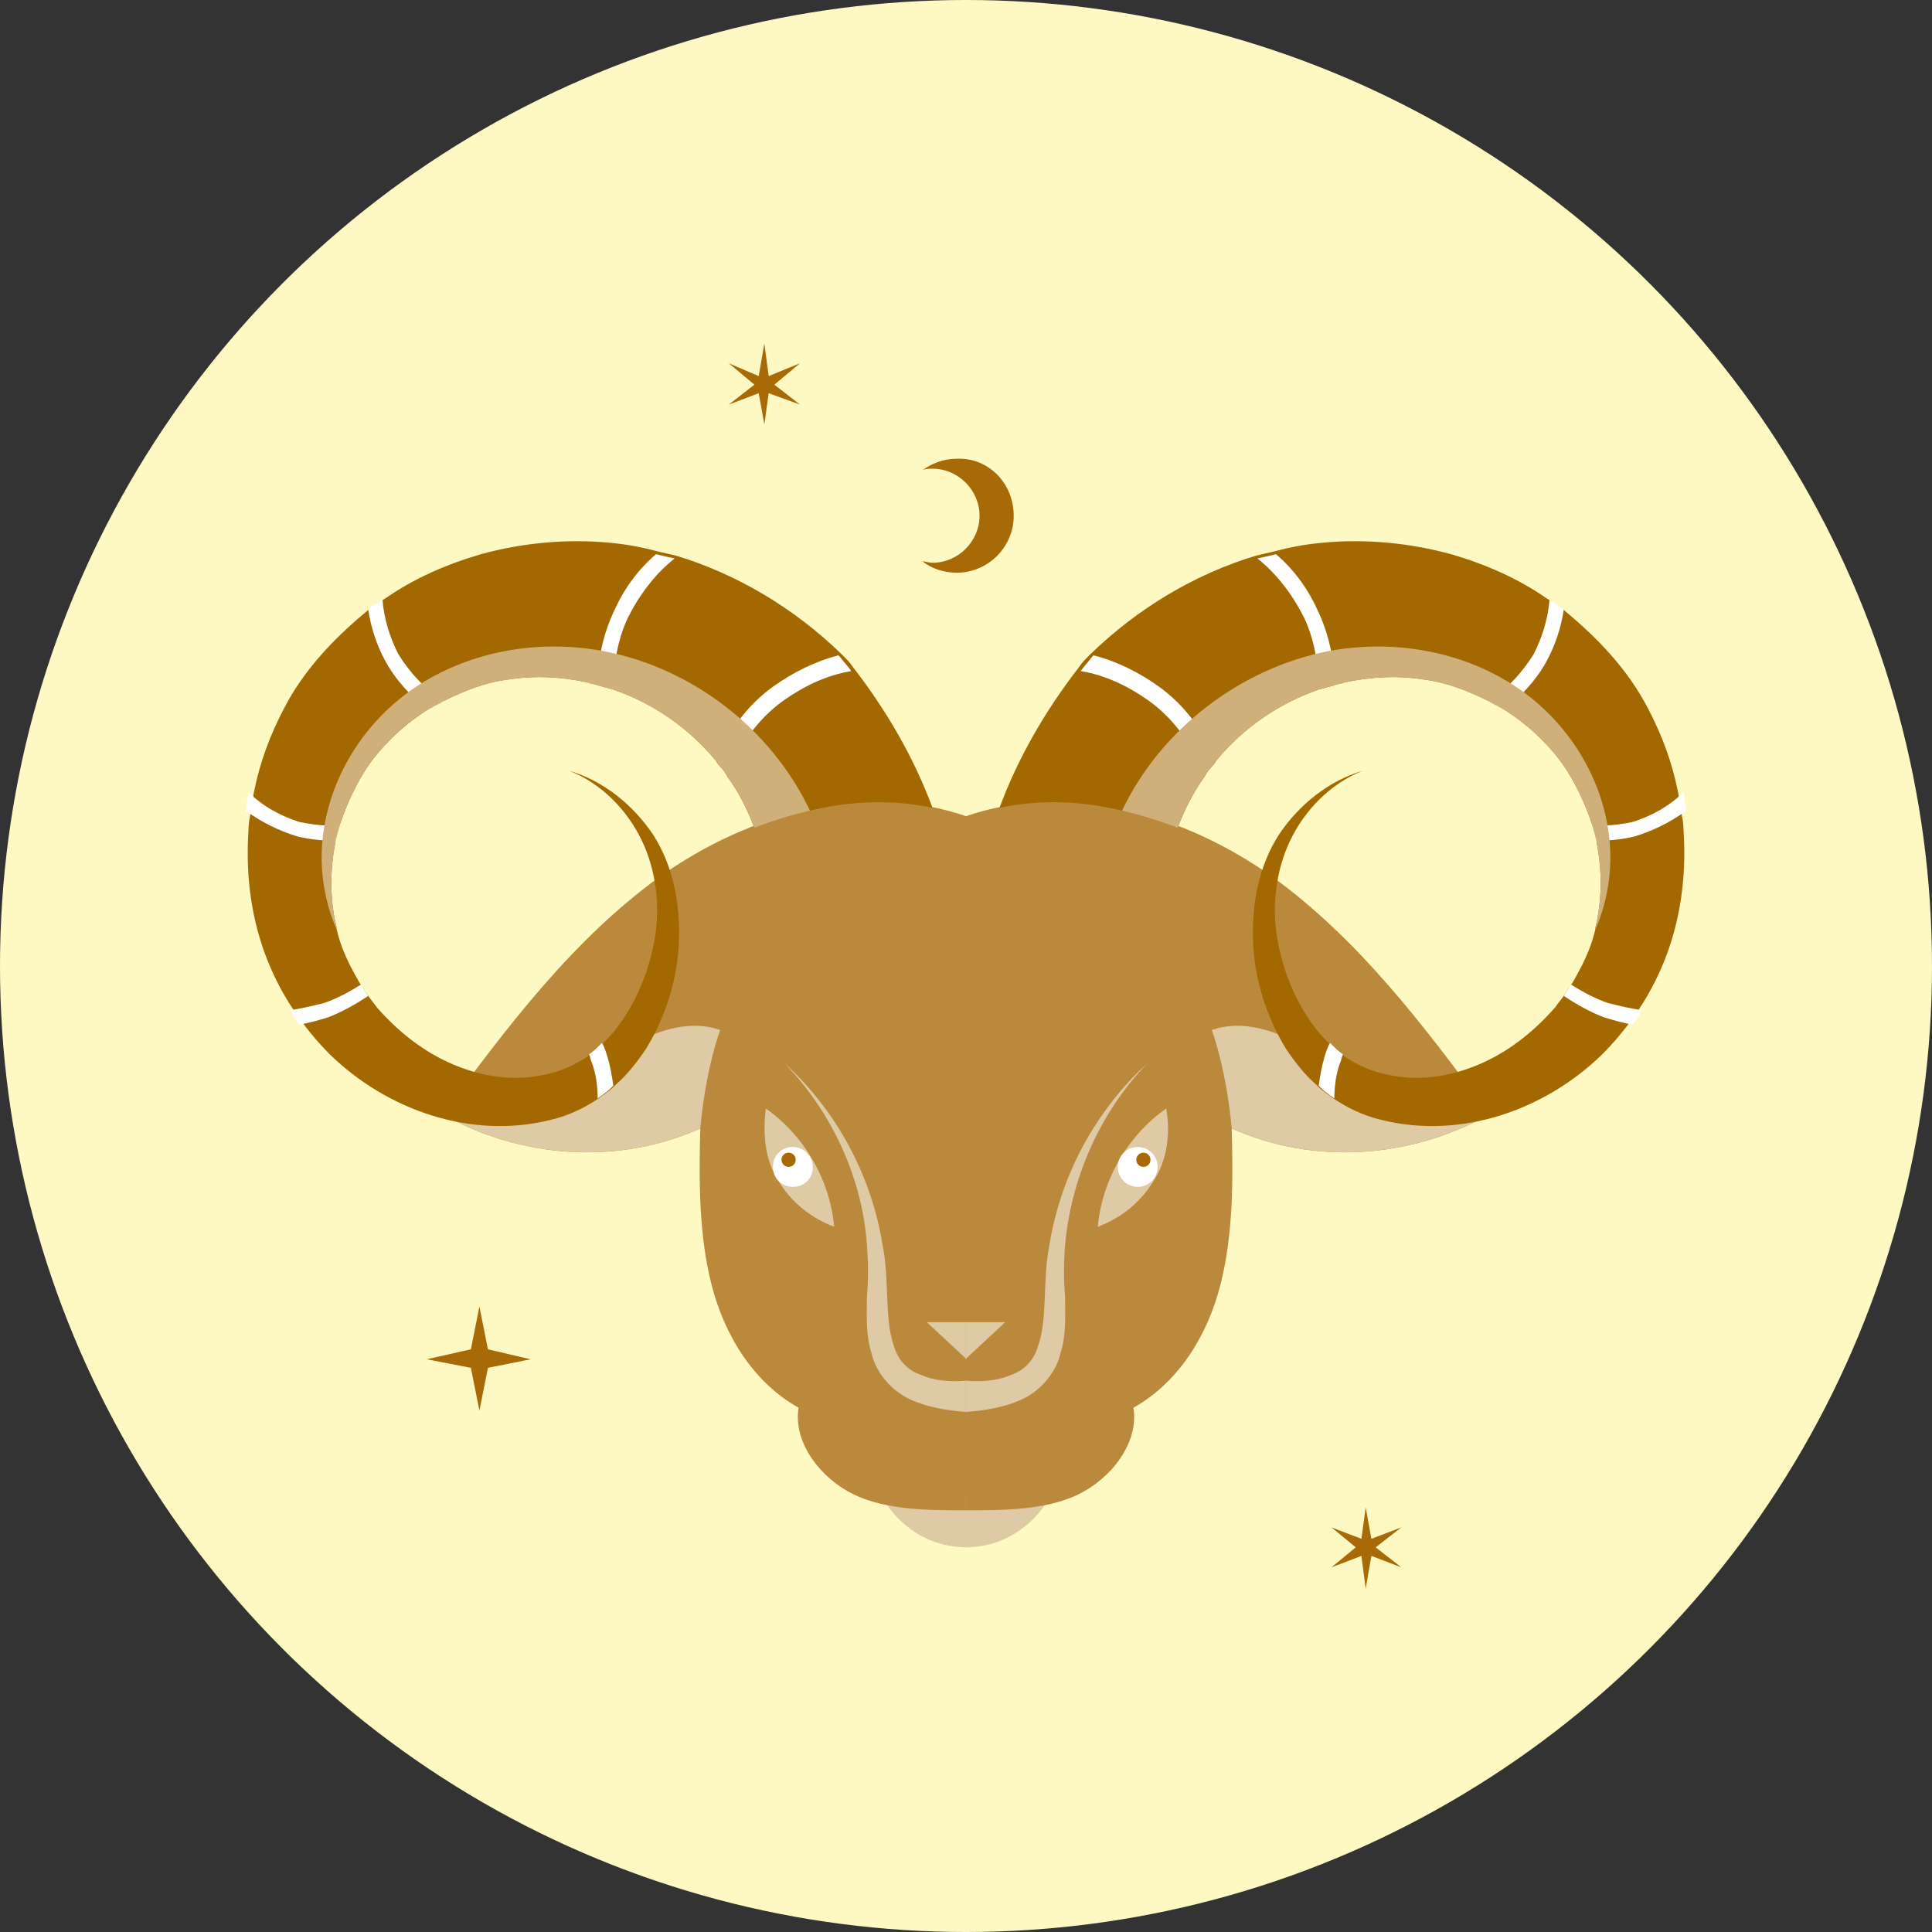 <?xml version="1.0" encoding="UTF-8"?>
<svg id="Layer_1" data-name="Layer 1" xmlns="http://www.w3.org/2000/svg" viewBox="0 0 500 500">
  <rect x="0" y="0" width="500" height="500" fill="#333333" stroke="none"/>
  <defs>
    <style>
      .cls-1 {
        fill: #cfb07a;
      }

      .cls-1, .cls-2, .cls-3, .cls-4, .cls-5, .cls-6, .cls-7, .cls-8 {
        stroke-width: 0px;
      }

      .cls-2 {
        fill: #dfcaa6;
      }

      .cls-3 {
        fill: none;
      }

      .cls-4 {
        fill: #a36800;
      }

      .cls-5 {
        fill: #ba893b;
      }

      .cls-6 {
        fill: #fff;
      }

      .cls-7 {
        fill: #a86a07;
      }

      .cls-8 {
        fill: #fef9c2;
      }
    </style>
  </defs>
  <circle class="cls-8" cx="250" cy="250" r="250"/>
  <circle class="cls-3" cx="250" cy="250" r="191.93"/>
  <g>
    <g>
      <g>
        <path class="cls-2" d="M229.53,389.39s6.64,11.06,20.65,11.06v-13.64l-20.65,2.58Z"/>
        <path class="cls-5" d="M250.18,390.87c-9.59,0-20.65,0-29.13-4.06-8.48-4.06-15.86-13.28-14.38-22.49-11.8-6.64-19.18-18.81-22.49-31.71s-3.32-26.92-2.95-40.56c-21.39,9.59-46.46,7.74-66.75-3.69,0,0,0-.37.37-.37,16.59-22.49,33.56-44.99,56.05-61.21,22.86-16.23,52.73-24.71,79.28-15.49v179.59Z"/>
        <path class="cls-2" d="M186.39,266.59s-3.69,9.59-5.16,25.44c-21.39,9.59-46.46,7.74-66.75-3.69,0,0,0-.37.37-.37,8.48.37,16.96.37,24.71-2.58,8.11-3.32,14.75-9.22,22.13-14.01,7.38-4.43,16.59-7.74,24.71-4.79Z"/>
        <path class="cls-2" d="M202.98,275.08c13.28,12.17,22.49,28.76,25.44,47.2,1.84,9.22.37,18.81,2.95,26.18,1.11,3.69,3.69,6.27,7.01,7.38,3.32,1.48,7.38,1.84,11.8,1.48v8.11c-4.79-.37-9.96-1.11-14.75-3.32s-8.85-7.01-9.96-12.17c-1.48-4.79-1.11-9.96-1.11-14.38.37-4.43.37-8.85,0-13.28-1.11-16.96-8.85-34.29-21.39-47.2Z"/>
        <polygon class="cls-2" points="250.18 351.78 250.18 342.19 239.86 342.19 250.18 351.78"/>
        <g>
          <path class="cls-2" d="M198.19,286.88c9.96,7.01,16.59,18.44,17.7,30.61-5.9-2.21-11.06-6.27-14.38-11.8-3.69-5.53-4.06-12.54-3.32-18.81Z"/>
          <g>
            <path class="cls-6" d="M210.36,302c0,2.95-2.21,5.16-5.16,5.16s-5.16-2.21-5.16-5.16,2.21-5.16,5.16-5.16,5.16,2.58,5.16,5.16Z"/>
            <circle class="cls-7" cx="204.09" cy="300.15" r="1.84"/>
          </g>
        </g>
      </g>
      <g>
        <path class="cls-2" d="M270.47,389.39s-6.64,11.06-20.65,11.06v-13.64l20.65,2.58Z"/>
        <path class="cls-5" d="M249.82,390.87c9.59,0,20.65,0,29.13-4.06,8.48-4.06,15.86-13.28,14.38-22.49,11.8-6.64,19.18-18.81,22.49-31.71,3.32-12.91,3.32-26.92,2.95-40.56,21.39,9.59,46.46,7.74,66.75-3.69,0,0,0-.37-.37-.37-16.59-22.49-33.56-44.99-56.05-61.21-22.86-16.23-52.73-24.71-79.28-15.49v179.59Z"/>
        <path class="cls-2" d="M313.61,266.59s3.69,9.59,5.16,25.44c21.39,9.59,46.46,7.74,66.75-3.69,0,0,0-.37-.37-.37-8.48.37-16.96.37-24.71-2.58-8.11-3.32-14.75-9.22-22.13-14.01-7.38-4.43-16.59-7.74-24.71-4.79Z"/>
        <path class="cls-2" d="M297.02,275.08c-13.28,12.17-22.49,28.76-25.44,47.2-1.84,9.22-.37,18.81-2.95,26.18-1.11,3.69-3.69,6.27-7.01,7.38-3.32,1.48-7.38,1.84-11.8,1.48v8.11c4.79-.37,9.96-1.11,14.75-3.32s8.85-7.01,9.96-12.17c1.48-4.79,1.11-9.96,1.11-14.38-.37-4.43-.37-8.85,0-13.28,1.48-16.96,8.85-34.29,21.39-47.2Z"/>
        <polygon class="cls-2" points="249.82 351.78 249.82 342.19 260.14 342.19 249.82 351.78"/>
        <g>
          <path class="cls-2" d="M301.81,286.88c-9.96,7.01-16.59,18.44-17.7,30.61,5.9-2.21,11.06-6.27,14.38-11.8,3.69-5.53,4.43-12.54,3.32-18.81Z"/>
          <g>
            <circle class="cls-6" cx="294.44" cy="302" r="5.16"/>
            <circle class="cls-7" cx="295.91" cy="300.15" r="1.84"/>
          </g>
        </g>
      </g>
    </g>
    <g>
      <g>
        <path class="cls-4" d="M241.33,209.07c-10.33-2.21-21.39-1.84-31.71.74-4.79,1.11-9.59,2.58-14.38,4.43-1.84-4.79-4.06-9.22-7.01-13.28-.37-.74-1.11-1.84-1.84-2.58-.37-.37-.74-.74-1.11-1.48-6.64-8.11-15.86-14.75-26.55-18.44-1.48-.37-2.58-.74-4.06-1.11-.74-.37-1.84-.37-2.58-.74-7.01-1.48-13.64-1.84-20.65-.74-5.9.74-11.43,2.95-16.59,5.53-1.11.74-2.21,1.11-3.32,1.84-.37,0-.37.37-.74.37-5.9,3.69-11.06,8.48-15.12,14.01-3.32,4.79-5.9,10.33-7.74,15.86-.37,1.48-.74,2.58-1.11,4.06v.37c-1.48,7.38-1.48,15.12.37,22.49v.37c1.11,4.79,3.32,9.22,5.9,13.64.74,1.11,1.48,2.21,2.21,3.32.74,1.11,1.48,1.84,2.21,2.95,5.16,5.9,11.43,11.06,18.81,14.38,7.38,3.32,15.49,4.79,23.23,3.32,4.79-.74,9.22-2.58,13.28-5.53,1.11-.74,2.21-1.84,3.32-2.95s2.21-2.21,3.32-3.69c5.16-6.64,8.48-14.75,9.96-23.23,1.48-8.48.37-17.7-3.32-25.44-3.69-7.74-10.33-14.75-18.81-18.07,8.85,2.58,16.59,8.85,21.76,16.59,5.16,8.11,7.01,17.7,6.64,27.66-.37,9.59-3.32,19.18-8.48,27.66-2.21,3.32-4.79,6.64-7.74,9.22-.74.74-1.48,1.48-2.58,2.21-.37.37-1.11.74-1.48,1.11-3.69,2.58-8.11,4.79-12.91,5.9-20.65,5.16-42.41-2.58-57.16-16.96-2.58-2.58-4.79-5.16-7.01-8.11-1.11-1.11-1.84-2.58-2.58-3.69-2.95-4.43-5.53-9.59-7.38-14.75-3.69-10.33-4.79-21.02-4.06-31.71,0-1.84.37-3.32.74-5.16.37-1.48.37-3.32.74-4.79,1.48-7.38,4.06-14.38,7.74-21.39,5.16-9.96,12.91-18.07,21.39-25.08.37-.37.74-.74,1.11-.74,1.11-1.11,2.58-1.84,3.69-2.58,7.38-5.16,15.86-8.85,24.71-11.43,10.69-2.95,22.49-4.06,33.56-2.95,4.06.37,8.11,1.11,12.17,2.21,1.48.37,3.32.74,4.79,1.11,15.86,4.79,30.61,13.64,42.78,25.44l.37.37c1.11,1.11,1.84,1.84,2.58,2.95,8.85,11.43,15.86,23.6,20.65,36.51Z"/>
        <g>
          <path class="cls-6" d="M220.31,173.67c-6.64,1.11-12.54,4.06-17.7,7.74-6.64,4.79-11.43,11.8-14.38,19.18-.37-.74-1.11-1.84-1.84-2.58-.37-.37-.74-.74-1.11-1.48,3.32-7.38,8.11-14.01,14.75-18.81,5.16-3.69,11.06-6.64,16.96-8.11l.37.37c1.11,1.48,2.21,2.58,2.95,3.69Z"/>
          <path class="cls-6" d="M174.59,144.53c-5.16,4.06-9.22,9.59-12.17,15.49-2.58,5.53-3.69,12.17-3.69,18.07-1.48-.37-2.58-.74-4.06-1.11,0-6.27,1.48-12.91,4.06-18.44,2.58-5.9,6.27-11.06,11.06-15.12,1.48.37,2.95.74,4.79,1.11Z"/>
          <path class="cls-6" d="M114.85,181.41c-1.11.74-2.21,1.11-3.32,1.84-.37,0-.37.37-.74.37-4.43-3.32-8.48-7.74-11.06-12.54-2.21-4.06-3.69-8.48-4.43-13.28,1.11-1.11,2.58-1.84,3.69-2.58.37,4.79,1.84,9.59,4.06,14.01,2.95,4.79,7.01,9.22,11.8,12.17Z"/>
          <path class="cls-6" d="M87.93,213.49c-.37,1.48-.74,2.58-1.11,4.06h-.74c-2.95,0-6.27-.37-9.22-1.11-4.79-1.48-9.22-3.69-13.28-6.64.37-1.48.37-3.32.74-4.79,3.69,3.69,8.48,6.27,13.28,7.74,3.69.74,7.01,1.11,10.33.74Z"/>
          <path class="cls-6" d="M95.3,257.74c-3.32,2.21-6.64,4.06-10.33,5.53-2.58.74-4.79,1.48-7.38,1.84-1.11-1.11-1.84-2.58-2.58-3.69,2.95-.37,5.9-1.11,8.85-1.84,3.32-1.11,6.64-2.95,9.59-4.79.37.74,1.11,1.84,1.84,2.95Z"/>
          <path class="cls-6" d="M158.73,280.98c-.74.74-1.48,1.48-2.58,2.21-.37.37-1.11.74-1.48,1.11,0-2.95-.37-6.27-1.48-9.22-.37-.74-.37-1.48-.74-2.21,1.11-.74,2.21-1.84,3.32-2.95.74,1.11,1.11,2.58,1.48,3.69.74,2.58,1.11,4.79,1.48,7.38Z"/>
        </g>
      </g>
      <path class="cls-1" d="M209.62,209.81c-4.79,1.11-9.59,2.58-14.38,4.43-1.84-4.79-4.06-9.22-7.01-13.28-.37-.74-1.11-1.84-1.84-2.58-.37-.37-.74-.74-1.11-1.48-6.64-8.11-15.86-14.75-26.55-18.44-1.48-.37-2.58-.74-4.06-1.11-.74-.37-1.84-.37-2.58-.74-7.01-1.48-13.64-1.84-20.65-.74-5.9.74-11.43,2.95-16.59,5.53-1.11.74-2.21,1.11-3.32,1.84-.37,0-.37.37-.74.37-5.9,3.69-11.06,8.48-15.12,14.01-3.32,4.79-5.9,10.33-7.74,15.86-.37,1.48-.74,2.58-1.11,4.06v.37c-1.48,7.38-1.48,15.12.37,22.49v.37c-3.69-8.48-4.79-17.7-3.32-26.55,2.58-15.86,12.54-29.87,26.18-37.98,13.64-8.11,30.24-10.69,46.1-7.74,23.23,4.43,43.51,20.28,53.47,41.3Z"/>
    </g>
    <g>
      <g>
        <path class="cls-4" d="M258.67,209.07c10.33-2.21,21.39-1.84,31.71.74,4.79,1.11,9.59,2.58,14.38,4.43,1.84-4.79,4.06-9.22,7.01-13.28.37-.74,1.11-1.84,1.84-2.58.37-.37.74-.74,1.11-1.48,6.64-8.11,15.86-14.75,26.55-18.44,1.48-.37,2.58-.74,4.06-1.11.74-.37,1.84-.37,2.58-.74,7.01-1.48,13.64-1.84,20.65-.74,5.9.74,11.43,2.95,16.59,5.53,1.11.74,2.21,1.11,3.32,1.84.37,0,.37.37.74.37,5.9,3.69,11.06,8.48,15.12,14.01,3.32,4.79,5.9,10.33,7.74,15.86.37,1.48.74,2.58,1.11,4.06v.37c1.48,7.38,1.48,15.12-.37,22.49v.37c-1.11,4.79-3.32,9.22-5.9,13.64-.74,1.11-1.48,2.21-2.21,3.32-.74,1.11-1.48,1.84-2.21,2.95-5.16,5.9-11.43,11.06-18.81,14.38-7.38,3.32-15.49,4.79-23.23,3.32-4.79-.74-9.22-2.58-13.28-5.53-1.11-.74-2.21-1.84-3.32-2.95s-2.21-2.21-3.32-3.69c-5.16-6.64-8.48-14.75-9.96-23.23-1.48-8.48-.37-17.7,3.32-25.44s10.33-14.75,18.81-18.07c-8.85,2.58-16.59,8.85-21.76,16.59-5.16,8.11-7.01,17.7-6.64,27.66.37,9.59,3.32,19.18,8.48,27.66,2.21,3.32,4.79,6.64,7.74,9.22.74.74,1.48,1.48,2.58,2.21.37.37,1.11.74,1.48,1.11,3.69,2.58,8.11,4.79,12.91,5.9,20.65,5.16,42.41-2.58,57.16-16.96,2.58-2.58,4.79-5.16,7.01-8.11,1.11-1.11,1.84-2.58,2.58-3.69,2.95-4.43,5.53-9.59,7.38-14.75,3.69-10.33,4.79-21.02,4.06-31.71,0-1.84-.37-3.32-.74-5.16-.37-1.48-.37-3.32-.74-4.79-1.48-7.38-4.06-14.38-7.74-21.39-5.16-9.96-12.91-18.07-21.39-25.08-.37-.37-.74-.74-1.11-.74-1.11-1.11-2.58-1.84-3.69-2.58-7.38-5.16-15.86-8.85-24.71-11.43-10.69-2.95-22.49-4.06-33.56-2.95-4.06.37-8.11,1.11-12.17,2.21-1.48.37-3.32.74-4.79,1.11-15.86,4.79-30.61,13.64-42.78,25.44l-.37.37c-1.11,1.11-1.84,1.84-2.58,2.95-8.85,11.43-15.86,23.6-20.65,36.51Z"/>
        <g>
          <path class="cls-6" d="M279.69,173.67c6.64,1.11,12.54,4.06,17.7,7.74,6.64,4.79,11.43,11.8,14.38,19.18.37-.74,1.11-1.84,1.84-2.58.37-.37.74-.74,1.11-1.48-3.32-7.38-8.11-14.01-14.75-18.81-5.16-3.69-11.06-6.64-16.96-8.11l-.37.37c-1.11,1.48-2.21,2.58-2.95,3.69Z"/>
          <path class="cls-6" d="M325.41,144.53c5.16,4.06,9.22,9.59,12.17,15.49,2.58,5.53,3.69,12.17,3.69,18.07,1.48-.37,2.58-.74,4.06-1.11,0-6.27-1.48-12.91-4.06-18.44-2.58-5.9-6.27-11.06-11.06-15.12-1.48.37-2.95.74-4.79,1.11Z"/>
          <path class="cls-6" d="M385.15,181.41c1.11.74,2.21,1.11,3.32,1.84.37,0,.37.37.74.37,4.43-3.32,8.48-7.74,11.06-12.54,2.21-4.06,3.69-8.48,4.43-13.28-1.11-1.11-2.58-1.84-3.69-2.58-.37,4.79-1.84,9.59-4.06,14.01-2.95,4.79-7.01,9.22-11.8,12.17Z"/>
          <path class="cls-6" d="M412.07,213.49c.37,1.48.74,2.58,1.11,4.06h.74c2.95,0,6.27-.37,9.22-1.11,4.79-1.48,9.22-3.69,13.28-6.64-.37-1.48-.37-3.32-.74-4.79-3.69,3.69-8.48,6.27-13.28,7.74-3.69.74-7.01,1.11-10.33.74Z"/>
          <path class="cls-6" d="M404.7,257.74c3.32,2.21,6.64,4.06,10.33,5.53,2.58.74,4.79,1.48,7.38,1.84,1.11-1.11,1.84-2.58,2.58-3.69-2.95-.37-5.9-1.11-8.85-1.84-3.32-1.11-6.64-2.95-9.59-4.79-.37.74-1.11,1.84-1.84,2.95Z"/>
          <path class="cls-6" d="M341.27,280.98c.74.74,1.48,1.48,2.58,2.21.37.37,1.11.74,1.48,1.11,0-2.95.37-6.27,1.48-9.22.37-.74.37-1.48.74-2.21-1.11-.74-2.21-1.84-3.32-2.95-.74,1.11-1.11,2.58-1.48,3.69-.74,2.58-1.11,4.79-1.48,7.38Z"/>
        </g>
      </g>
      <path class="cls-1" d="M290.38,209.81c4.79,1.11,9.59,2.58,14.38,4.43,1.84-4.79,4.06-9.22,7.01-13.28.37-.74,1.11-1.84,1.84-2.58.37-.37.74-.74,1.11-1.48,6.64-8.11,15.86-14.75,26.55-18.44,1.48-.37,2.58-.74,4.06-1.11.74-.37,1.84-.37,2.58-.74,7.01-1.48,13.64-1.84,20.65-.74,5.9.74,11.43,2.95,16.59,5.53,1.11.74,2.21,1.11,3.32,1.84.37,0,.37.37.74.37,5.9,3.69,11.06,8.48,15.12,14.01,3.32,4.79,5.9,10.33,7.74,15.86.37,1.48.74,2.58,1.11,4.06v.37c1.48,7.38,1.48,15.12-.37,22.49v.37c3.69-8.48,4.79-17.7,3.32-26.55-2.58-15.86-12.54-29.87-26.18-37.98-13.64-8.11-30.24-10.69-46.1-7.74-22.86,4.43-43.51,20.28-53.47,41.3Z"/>
    </g>
    <polygon class="cls-7" points="137.34 351.78 126.28 353.99 124.07 365.05 121.86 353.99 110.42 351.78 121.86 349.2 124.07 338.13 126.28 349.2 137.34 351.78"/>
    <path class="cls-7" d="M262.35,133.47c0,8.11-6.64,14.75-14.75,14.75-3.32,0-6.64-1.11-8.85-2.95.74,0,1.48.37,2.58.37,6.64,0,12.17-5.53,12.17-12.17s-5.53-12.17-12.17-12.17c-.74,0-1.84,0-2.58.37,2.58-1.84,5.53-2.95,8.85-2.95,8.11-.37,14.75,6.27,14.75,14.75Z"/>
    <polygon class="cls-7" points="353.44 390.13 354.91 398.24 362.66 395.29 356.02 400.45 362.66 405.62 354.91 402.67 353.44 411.15 352.33 402.67 344.59 405.62 350.86 400.45 344.59 395.29 352.33 398.24 353.44 390.13"/>
    <polygon class="cls-7" points="197.82 88.85 198.93 97.33 207.04 94.01 200.4 99.55 207.04 104.71 198.93 101.76 197.82 109.87 196.35 101.76 188.6 104.71 195.24 99.55 188.6 94.01 196.35 97.33 197.82 88.85"/>
  </g>
</svg>